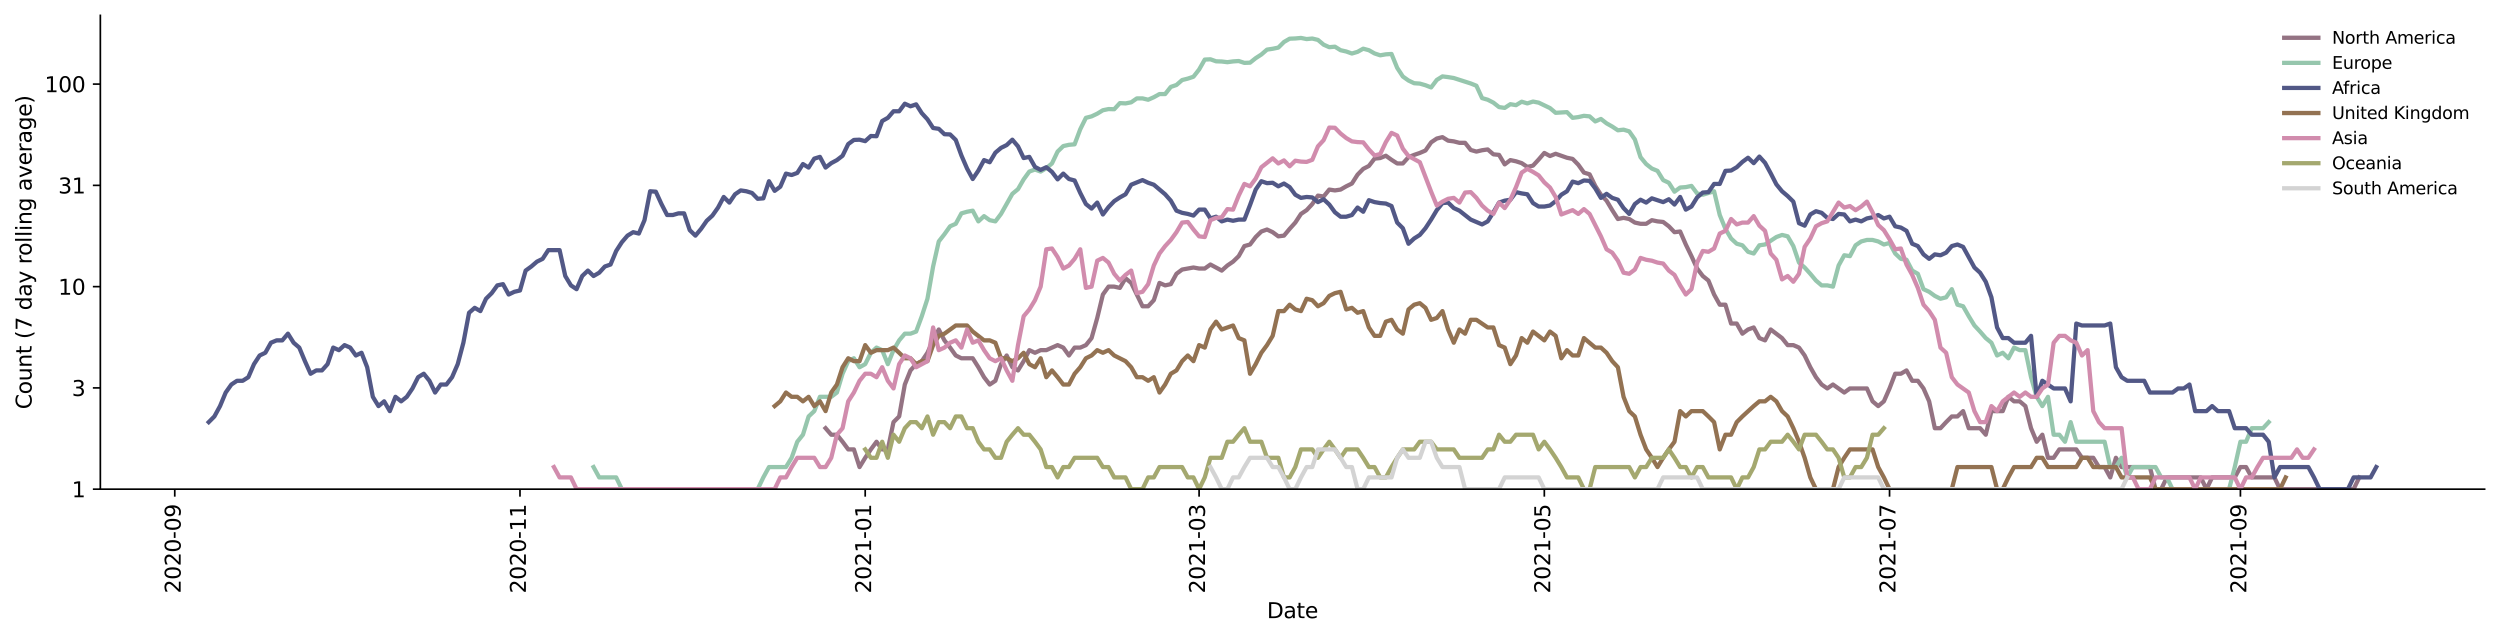 <?xml version="1.0" encoding="utf-8" standalone="no"?>
<!DOCTYPE svg PUBLIC "-//W3C//DTD SVG 1.1//EN"
  "http://www.w3.org/Graphics/SVG/1.1/DTD/svg11.dtd">
<svg height="298.621pt" version="1.1" viewBox="0 0 1170.166 298.621" width="1170.166pt" xmlns="http://www.w3.org/2000/svg" xmlns:xlink="http://www.w3.org/1999/xlink">
 <defs>
  <style type="text/css">*{stroke-linecap:butt;stroke-linejoin:round;}</style>
 </defs>
 <g id="figure_1">
  <g id="patch_1">
   <path d="M 0 298.621 
L 1170.166 298.621 
L 1170.166 0 
L 0 0 
z
" style="fill:#ffffff;"/>
  </g>
  <g id="axes_1">
   <g id="patch_2">
    <path d="M 46.966 228.96 
L 1162.966 228.96 
L 1162.966 7.2 
L 46.966 7.2 
z
" style="fill:#ffffff;"/>
   </g>
   <g id="matplotlib.axis_1">
    <g id="xtick_1">
     <g id="line2d_1">
      <defs>
       <path d="M 0 0 
L 0 3.5 
" id="m0c8670276a" style="stroke:#000000;stroke-width:0.8;"/>
      </defs>
      <g>
       <use style="stroke:#000000;stroke-width:0.8;" x="81.799" xlink:href="#m0c8670276a" y="228.96"/>
      </g>
     </g>
     <g id="text_1">
      <!-- 2020-09 -->
      <g transform="translate(84.559 277.743)rotate(-90)scale(0.1 -0.1)">
       <defs>
        <path d="M 1228 531 
L 3431 531 
L 3431 0 
L 469 0 
L 469 531 
Q 828 903 1448 1529 
Q 2069 2156 2228 2338 
Q 2531 2678 2651 2914 
Q 2772 3150 2772 3378 
Q 2772 3750 2511 3984 
Q 2250 4219 1831 4219 
Q 1534 4219 1204 4116 
Q 875 4013 500 3803 
L 500 4441 
Q 881 4594 1212 4672 
Q 1544 4750 1819 4750 
Q 2544 4750 2975 4387 
Q 3406 4025 3406 3419 
Q 3406 3131 3298 2873 
Q 3191 2616 2906 2266 
Q 2828 2175 2409 1742 
Q 1991 1309 1228 531 
z
" id="DejaVuSans-32" transform="scale(0.016)"/>
        <path d="M 2034 4250 
Q 1547 4250 1301 3770 
Q 1056 3291 1056 2328 
Q 1056 1369 1301 889 
Q 1547 409 2034 409 
Q 2525 409 2770 889 
Q 3016 1369 3016 2328 
Q 3016 3291 2770 3770 
Q 2525 4250 2034 4250 
z
M 2034 4750 
Q 2819 4750 3233 4129 
Q 3647 3509 3647 2328 
Q 3647 1150 3233 529 
Q 2819 -91 2034 -91 
Q 1250 -91 836 529 
Q 422 1150 422 2328 
Q 422 3509 836 4129 
Q 1250 4750 2034 4750 
z
" id="DejaVuSans-30" transform="scale(0.016)"/>
        <path d="M 313 2009 
L 1997 2009 
L 1997 1497 
L 313 1497 
L 313 2009 
z
" id="DejaVuSans-2d" transform="scale(0.016)"/>
        <path d="M 703 97 
L 703 672 
Q 941 559 1184 500 
Q 1428 441 1663 441 
Q 2288 441 2617 861 
Q 2947 1281 2994 2138 
Q 2813 1869 2534 1725 
Q 2256 1581 1919 1581 
Q 1219 1581 811 2004 
Q 403 2428 403 3163 
Q 403 3881 828 4315 
Q 1253 4750 1959 4750 
Q 2769 4750 3195 4129 
Q 3622 3509 3622 2328 
Q 3622 1225 3098 567 
Q 2575 -91 1691 -91 
Q 1453 -91 1209 -44 
Q 966 3 703 97 
z
M 1959 2075 
Q 2384 2075 2632 2365 
Q 2881 2656 2881 3163 
Q 2881 3666 2632 3958 
Q 2384 4250 1959 4250 
Q 1534 4250 1286 3958 
Q 1038 3666 1038 3163 
Q 1038 2656 1286 2365 
Q 1534 2075 1959 2075 
z
" id="DejaVuSans-39" transform="scale(0.016)"/>
       </defs>
       <use xlink:href="#DejaVuSans-32"/>
       <use x="63.623" xlink:href="#DejaVuSans-30"/>
       <use x="127.246" xlink:href="#DejaVuSans-32"/>
       <use x="190.869" xlink:href="#DejaVuSans-30"/>
       <use x="254.492" xlink:href="#DejaVuSans-2d"/>
       <use x="290.576" xlink:href="#DejaVuSans-30"/>
       <use x="354.199" xlink:href="#DejaVuSans-39"/>
      </g>
     </g>
    </g>
    <g id="xtick_2">
     <g id="line2d_2">
      <g>
       <use style="stroke:#000000;stroke-width:0.8;" x="243.385" xlink:href="#m0c8670276a" y="228.96"/>
      </g>
     </g>
     <g id="text_2">
      <!-- 2020-11 -->
      <g transform="translate(246.144 277.743)rotate(-90)scale(0.1 -0.1)">
       <defs>
        <path d="M 794 531 
L 1825 531 
L 1825 4091 
L 703 3866 
L 703 4441 
L 1819 4666 
L 2450 4666 
L 2450 531 
L 3481 531 
L 3481 0 
L 794 0 
L 794 531 
z
" id="DejaVuSans-31" transform="scale(0.016)"/>
       </defs>
       <use xlink:href="#DejaVuSans-32"/>
       <use x="63.623" xlink:href="#DejaVuSans-30"/>
       <use x="127.246" xlink:href="#DejaVuSans-32"/>
       <use x="190.869" xlink:href="#DejaVuSans-30"/>
       <use x="254.492" xlink:href="#DejaVuSans-2d"/>
       <use x="290.576" xlink:href="#DejaVuSans-31"/>
       <use x="354.199" xlink:href="#DejaVuSans-31"/>
      </g>
     </g>
    </g>
    <g id="xtick_3">
     <g id="line2d_3">
      <g>
       <use style="stroke:#000000;stroke-width:0.8;" x="404.97" xlink:href="#m0c8670276a" y="228.96"/>
      </g>
     </g>
     <g id="text_3">
      <!-- 2021-01 -->
      <g transform="translate(407.73 277.743)rotate(-90)scale(0.1 -0.1)">
       <use xlink:href="#DejaVuSans-32"/>
       <use x="63.623" xlink:href="#DejaVuSans-30"/>
       <use x="127.246" xlink:href="#DejaVuSans-32"/>
       <use x="190.869" xlink:href="#DejaVuSans-31"/>
       <use x="254.492" xlink:href="#DejaVuSans-2d"/>
       <use x="290.576" xlink:href="#DejaVuSans-30"/>
       <use x="354.199" xlink:href="#DejaVuSans-31"/>
      </g>
     </g>
    </g>
    <g id="xtick_4">
     <g id="line2d_4">
      <g>
       <use style="stroke:#000000;stroke-width:0.8;" x="561.258" xlink:href="#m0c8670276a" y="228.96"/>
      </g>
     </g>
     <g id="text_4">
      <!-- 2021-03 -->
      <g transform="translate(564.017 277.743)rotate(-90)scale(0.1 -0.1)">
       <defs>
        <path d="M 2597 2516 
Q 3050 2419 3304 2112 
Q 3559 1806 3559 1356 
Q 3559 666 3084 287 
Q 2609 -91 1734 -91 
Q 1441 -91 1130 -33 
Q 819 25 488 141 
L 488 750 
Q 750 597 1062 519 
Q 1375 441 1716 441 
Q 2309 441 2620 675 
Q 2931 909 2931 1356 
Q 2931 1769 2642 2001 
Q 2353 2234 1838 2234 
L 1294 2234 
L 1294 2753 
L 1863 2753 
Q 2328 2753 2575 2939 
Q 2822 3125 2822 3475 
Q 2822 3834 2567 4026 
Q 2313 4219 1838 4219 
Q 1578 4219 1281 4162 
Q 984 4106 628 3988 
L 628 4550 
Q 988 4650 1302 4700 
Q 1616 4750 1894 4750 
Q 2613 4750 3031 4423 
Q 3450 4097 3450 3541 
Q 3450 3153 3228 2886 
Q 3006 2619 2597 2516 
z
" id="DejaVuSans-33" transform="scale(0.016)"/>
       </defs>
       <use xlink:href="#DejaVuSans-32"/>
       <use x="63.623" xlink:href="#DejaVuSans-30"/>
       <use x="127.246" xlink:href="#DejaVuSans-32"/>
       <use x="190.869" xlink:href="#DejaVuSans-31"/>
       <use x="254.492" xlink:href="#DejaVuSans-2d"/>
       <use x="290.576" xlink:href="#DejaVuSans-30"/>
       <use x="354.199" xlink:href="#DejaVuSans-33"/>
      </g>
     </g>
    </g>
    <g id="xtick_5">
     <g id="line2d_5">
      <g>
       <use style="stroke:#000000;stroke-width:0.8;" x="722.844" xlink:href="#m0c8670276a" y="228.96"/>
      </g>
     </g>
     <g id="text_5">
      <!-- 2021-05 -->
      <g transform="translate(725.603 277.743)rotate(-90)scale(0.1 -0.1)">
       <defs>
        <path d="M 691 4666 
L 3169 4666 
L 3169 4134 
L 1269 4134 
L 1269 2991 
Q 1406 3038 1543 3061 
Q 1681 3084 1819 3084 
Q 2600 3084 3056 2656 
Q 3513 2228 3513 1497 
Q 3513 744 3044 326 
Q 2575 -91 1722 -91 
Q 1428 -91 1123 -41 
Q 819 9 494 109 
L 494 744 
Q 775 591 1075 516 
Q 1375 441 1709 441 
Q 2250 441 2565 725 
Q 2881 1009 2881 1497 
Q 2881 1984 2565 2268 
Q 2250 2553 1709 2553 
Q 1456 2553 1204 2497 
Q 953 2441 691 2322 
L 691 4666 
z
" id="DejaVuSans-35" transform="scale(0.016)"/>
       </defs>
       <use xlink:href="#DejaVuSans-32"/>
       <use x="63.623" xlink:href="#DejaVuSans-30"/>
       <use x="127.246" xlink:href="#DejaVuSans-32"/>
       <use x="190.869" xlink:href="#DejaVuSans-31"/>
       <use x="254.492" xlink:href="#DejaVuSans-2d"/>
       <use x="290.576" xlink:href="#DejaVuSans-30"/>
       <use x="354.199" xlink:href="#DejaVuSans-35"/>
      </g>
     </g>
    </g>
    <g id="xtick_6">
     <g id="line2d_6">
      <g>
       <use style="stroke:#000000;stroke-width:0.8;" x="884.429" xlink:href="#m0c8670276a" y="228.96"/>
      </g>
     </g>
     <g id="text_6">
      <!-- 2021-07 -->
      <g transform="translate(887.189 277.743)rotate(-90)scale(0.1 -0.1)">
       <defs>
        <path d="M 525 4666 
L 3525 4666 
L 3525 4397 
L 1831 0 
L 1172 0 
L 2766 4134 
L 525 4134 
L 525 4666 
z
" id="DejaVuSans-37" transform="scale(0.016)"/>
       </defs>
       <use xlink:href="#DejaVuSans-32"/>
       <use x="63.623" xlink:href="#DejaVuSans-30"/>
       <use x="127.246" xlink:href="#DejaVuSans-32"/>
       <use x="190.869" xlink:href="#DejaVuSans-31"/>
       <use x="254.492" xlink:href="#DejaVuSans-2d"/>
       <use x="290.576" xlink:href="#DejaVuSans-30"/>
       <use x="354.199" xlink:href="#DejaVuSans-37"/>
      </g>
     </g>
    </g>
    <g id="xtick_7">
     <g id="line2d_7">
      <g>
       <use style="stroke:#000000;stroke-width:0.8;" x="1048.664" xlink:href="#m0c8670276a" y="228.96"/>
      </g>
     </g>
     <g id="text_7">
      <!-- 2021-09 -->
      <g transform="translate(1051.423 277.743)rotate(-90)scale(0.1 -0.1)">
       <use xlink:href="#DejaVuSans-32"/>
       <use x="63.623" xlink:href="#DejaVuSans-30"/>
       <use x="127.246" xlink:href="#DejaVuSans-32"/>
       <use x="190.869" xlink:href="#DejaVuSans-31"/>
       <use x="254.492" xlink:href="#DejaVuSans-2d"/>
       <use x="290.576" xlink:href="#DejaVuSans-30"/>
       <use x="354.199" xlink:href="#DejaVuSans-39"/>
      </g>
     </g>
    </g>
    <g id="text_8">
     <!-- Date -->
     <g transform="translate(593.015 289.341)scale(0.1 -0.1)">
      <defs>
       <path d="M 1259 4147 
L 1259 519 
L 2022 519 
Q 2988 519 3436 956 
Q 3884 1394 3884 2338 
Q 3884 3275 3436 3711 
Q 2988 4147 2022 4147 
L 1259 4147 
z
M 628 4666 
L 1925 4666 
Q 3281 4666 3915 4102 
Q 4550 3538 4550 2338 
Q 4550 1131 3912 565 
Q 3275 0 1925 0 
L 628 0 
L 628 4666 
z
" id="DejaVuSans-44" transform="scale(0.016)"/>
       <path d="M 2194 1759 
Q 1497 1759 1228 1600 
Q 959 1441 959 1056 
Q 959 750 1161 570 
Q 1363 391 1709 391 
Q 2188 391 2477 730 
Q 2766 1069 2766 1631 
L 2766 1759 
L 2194 1759 
z
M 3341 1997 
L 3341 0 
L 2766 0 
L 2766 531 
Q 2569 213 2275 61 
Q 1981 -91 1556 -91 
Q 1019 -91 701 211 
Q 384 513 384 1019 
Q 384 1609 779 1909 
Q 1175 2209 1959 2209 
L 2766 2209 
L 2766 2266 
Q 2766 2663 2505 2880 
Q 2244 3097 1772 3097 
Q 1472 3097 1187 3025 
Q 903 2953 641 2809 
L 641 3341 
Q 956 3463 1253 3523 
Q 1550 3584 1831 3584 
Q 2591 3584 2966 3190 
Q 3341 2797 3341 1997 
z
" id="DejaVuSans-61" transform="scale(0.016)"/>
       <path d="M 1172 4494 
L 1172 3500 
L 2356 3500 
L 2356 3053 
L 1172 3053 
L 1172 1153 
Q 1172 725 1289 603 
Q 1406 481 1766 481 
L 2356 481 
L 2356 0 
L 1766 0 
Q 1100 0 847 248 
Q 594 497 594 1153 
L 594 3053 
L 172 3053 
L 172 3500 
L 594 3500 
L 594 4494 
L 1172 4494 
z
" id="DejaVuSans-74" transform="scale(0.016)"/>
       <path d="M 3597 1894 
L 3597 1613 
L 953 1613 
Q 991 1019 1311 708 
Q 1631 397 2203 397 
Q 2534 397 2845 478 
Q 3156 559 3463 722 
L 3463 178 
Q 3153 47 2828 -22 
Q 2503 -91 2169 -91 
Q 1331 -91 842 396 
Q 353 884 353 1716 
Q 353 2575 817 3079 
Q 1281 3584 2069 3584 
Q 2775 3584 3186 3129 
Q 3597 2675 3597 1894 
z
M 3022 2063 
Q 3016 2534 2758 2815 
Q 2500 3097 2075 3097 
Q 1594 3097 1305 2825 
Q 1016 2553 972 2059 
L 3022 2063 
z
" id="DejaVuSans-65" transform="scale(0.016)"/>
      </defs>
      <use xlink:href="#DejaVuSans-44"/>
      <use x="77.002" xlink:href="#DejaVuSans-61"/>
      <use x="138.281" xlink:href="#DejaVuSans-74"/>
      <use x="177.49" xlink:href="#DejaVuSans-65"/>
     </g>
    </g>
   </g>
   <g id="matplotlib.axis_2">
    <g id="ytick_1">
     <g id="line2d_8">
      <defs>
       <path d="M 0 0 
L -3.5 0 
" id="m0b0b373fe8" style="stroke:#000000;stroke-width:0.8;"/>
      </defs>
      <g>
       <use style="stroke:#000000;stroke-width:0.8;" x="46.966" xlink:href="#m0b0b373fe8" y="228.96"/>
      </g>
     </g>
     <g id="text_9">
      <!-- 1 -->
      <g transform="translate(33.603 232.759)scale(0.1 -0.1)">
       <use xlink:href="#DejaVuSans-31"/>
      </g>
     </g>
    </g>
    <g id="ytick_2">
     <g id="line2d_9">
      <g>
       <use style="stroke:#000000;stroke-width:0.8;" x="46.966" xlink:href="#m0b0b373fe8" y="181.561"/>
      </g>
     </g>
     <g id="text_10">
      <!-- 3 -->
      <g transform="translate(33.603 185.36)scale(0.1 -0.1)">
       <use xlink:href="#DejaVuSans-33"/>
      </g>
     </g>
    </g>
    <g id="ytick_3">
     <g id="line2d_10">
      <g>
       <use style="stroke:#000000;stroke-width:0.8;" x="46.966" xlink:href="#m0b0b373fe8" y="134.162"/>
      </g>
     </g>
     <g id="text_11">
      <!-- 10 -->
      <g transform="translate(27.241 137.961)scale(0.1 -0.1)">
       <use xlink:href="#DejaVuSans-31"/>
       <use x="63.623" xlink:href="#DejaVuSans-30"/>
      </g>
     </g>
    </g>
    <g id="ytick_4">
     <g id="line2d_11">
      <g>
       <use style="stroke:#000000;stroke-width:0.8;" x="46.966" xlink:href="#m0b0b373fe8" y="86.762"/>
      </g>
     </g>
     <g id="text_12">
      <!-- 31 -->
      <g transform="translate(27.241 90.562)scale(0.1 -0.1)">
       <use xlink:href="#DejaVuSans-33"/>
       <use x="63.623" xlink:href="#DejaVuSans-31"/>
      </g>
     </g>
    </g>
    <g id="ytick_5">
     <g id="line2d_12">
      <g>
       <use style="stroke:#000000;stroke-width:0.8;" x="46.966" xlink:href="#m0b0b373fe8" y="39.363"/>
      </g>
     </g>
     <g id="text_13">
      <!-- 100 -->
      <g transform="translate(20.878 43.163)scale(0.1 -0.1)">
       <use xlink:href="#DejaVuSans-31"/>
       <use x="63.623" xlink:href="#DejaVuSans-30"/>
       <use x="127.246" xlink:href="#DejaVuSans-30"/>
      </g>
     </g>
    </g>
    <g id="text_14">
     <!-- Count (7 day rolling average) -->
     <g transform="translate(14.798 191.548)rotate(-90)scale(0.1 -0.1)">
      <defs>
       <path d="M 4122 4306 
L 4122 3641 
Q 3803 3938 3442 4084 
Q 3081 4231 2675 4231 
Q 1875 4231 1450 3742 
Q 1025 3253 1025 2328 
Q 1025 1406 1450 917 
Q 1875 428 2675 428 
Q 3081 428 3442 575 
Q 3803 722 4122 1019 
L 4122 359 
Q 3791 134 3420 21 
Q 3050 -91 2638 -91 
Q 1578 -91 968 557 
Q 359 1206 359 2328 
Q 359 3453 968 4101 
Q 1578 4750 2638 4750 
Q 3056 4750 3426 4639 
Q 3797 4528 4122 4306 
z
" id="DejaVuSans-43" transform="scale(0.016)"/>
       <path d="M 1959 3097 
Q 1497 3097 1228 2736 
Q 959 2375 959 1747 
Q 959 1119 1226 758 
Q 1494 397 1959 397 
Q 2419 397 2687 759 
Q 2956 1122 2956 1747 
Q 2956 2369 2687 2733 
Q 2419 3097 1959 3097 
z
M 1959 3584 
Q 2709 3584 3137 3096 
Q 3566 2609 3566 1747 
Q 3566 888 3137 398 
Q 2709 -91 1959 -91 
Q 1206 -91 779 398 
Q 353 888 353 1747 
Q 353 2609 779 3096 
Q 1206 3584 1959 3584 
z
" id="DejaVuSans-6f" transform="scale(0.016)"/>
       <path d="M 544 1381 
L 544 3500 
L 1119 3500 
L 1119 1403 
Q 1119 906 1312 657 
Q 1506 409 1894 409 
Q 2359 409 2629 706 
Q 2900 1003 2900 1516 
L 2900 3500 
L 3475 3500 
L 3475 0 
L 2900 0 
L 2900 538 
Q 2691 219 2414 64 
Q 2138 -91 1772 -91 
Q 1169 -91 856 284 
Q 544 659 544 1381 
z
M 1991 3584 
L 1991 3584 
z
" id="DejaVuSans-75" transform="scale(0.016)"/>
       <path d="M 3513 2113 
L 3513 0 
L 2938 0 
L 2938 2094 
Q 2938 2591 2744 2837 
Q 2550 3084 2163 3084 
Q 1697 3084 1428 2787 
Q 1159 2491 1159 1978 
L 1159 0 
L 581 0 
L 581 3500 
L 1159 3500 
L 1159 2956 
Q 1366 3272 1645 3428 
Q 1925 3584 2291 3584 
Q 2894 3584 3203 3211 
Q 3513 2838 3513 2113 
z
" id="DejaVuSans-6e" transform="scale(0.016)"/>
       <path id="DejaVuSans-20" transform="scale(0.016)"/>
       <path d="M 1984 4856 
Q 1566 4138 1362 3434 
Q 1159 2731 1159 2009 
Q 1159 1288 1364 580 
Q 1569 -128 1984 -844 
L 1484 -844 
Q 1016 -109 783 600 
Q 550 1309 550 2009 
Q 550 2706 781 3412 
Q 1013 4119 1484 4856 
L 1984 4856 
z
" id="DejaVuSans-28" transform="scale(0.016)"/>
       <path d="M 2906 2969 
L 2906 4863 
L 3481 4863 
L 3481 0 
L 2906 0 
L 2906 525 
Q 2725 213 2448 61 
Q 2172 -91 1784 -91 
Q 1150 -91 751 415 
Q 353 922 353 1747 
Q 353 2572 751 3078 
Q 1150 3584 1784 3584 
Q 2172 3584 2448 3432 
Q 2725 3281 2906 2969 
z
M 947 1747 
Q 947 1113 1208 752 
Q 1469 391 1925 391 
Q 2381 391 2643 752 
Q 2906 1113 2906 1747 
Q 2906 2381 2643 2742 
Q 2381 3103 1925 3103 
Q 1469 3103 1208 2742 
Q 947 2381 947 1747 
z
" id="DejaVuSans-64" transform="scale(0.016)"/>
       <path d="M 2059 -325 
Q 1816 -950 1584 -1140 
Q 1353 -1331 966 -1331 
L 506 -1331 
L 506 -850 
L 844 -850 
Q 1081 -850 1212 -737 
Q 1344 -625 1503 -206 
L 1606 56 
L 191 3500 
L 800 3500 
L 1894 763 
L 2988 3500 
L 3597 3500 
L 2059 -325 
z
" id="DejaVuSans-79" transform="scale(0.016)"/>
       <path d="M 2631 2963 
Q 2534 3019 2420 3045 
Q 2306 3072 2169 3072 
Q 1681 3072 1420 2755 
Q 1159 2438 1159 1844 
L 1159 0 
L 581 0 
L 581 3500 
L 1159 3500 
L 1159 2956 
Q 1341 3275 1631 3429 
Q 1922 3584 2338 3584 
Q 2397 3584 2469 3576 
Q 2541 3569 2628 3553 
L 2631 2963 
z
" id="DejaVuSans-72" transform="scale(0.016)"/>
       <path d="M 603 4863 
L 1178 4863 
L 1178 0 
L 603 0 
L 603 4863 
z
" id="DejaVuSans-6c" transform="scale(0.016)"/>
       <path d="M 603 3500 
L 1178 3500 
L 1178 0 
L 603 0 
L 603 3500 
z
M 603 4863 
L 1178 4863 
L 1178 4134 
L 603 4134 
L 603 4863 
z
" id="DejaVuSans-69" transform="scale(0.016)"/>
       <path d="M 2906 1791 
Q 2906 2416 2648 2759 
Q 2391 3103 1925 3103 
Q 1463 3103 1205 2759 
Q 947 2416 947 1791 
Q 947 1169 1205 825 
Q 1463 481 1925 481 
Q 2391 481 2648 825 
Q 2906 1169 2906 1791 
z
M 3481 434 
Q 3481 -459 3084 -895 
Q 2688 -1331 1869 -1331 
Q 1566 -1331 1297 -1286 
Q 1028 -1241 775 -1147 
L 775 -588 
Q 1028 -725 1275 -790 
Q 1522 -856 1778 -856 
Q 2344 -856 2625 -561 
Q 2906 -266 2906 331 
L 2906 616 
Q 2728 306 2450 153 
Q 2172 0 1784 0 
Q 1141 0 747 490 
Q 353 981 353 1791 
Q 353 2603 747 3093 
Q 1141 3584 1784 3584 
Q 2172 3584 2450 3431 
Q 2728 3278 2906 2969 
L 2906 3500 
L 3481 3500 
L 3481 434 
z
" id="DejaVuSans-67" transform="scale(0.016)"/>
       <path d="M 191 3500 
L 800 3500 
L 1894 563 
L 2988 3500 
L 3597 3500 
L 2284 0 
L 1503 0 
L 191 3500 
z
" id="DejaVuSans-76" transform="scale(0.016)"/>
       <path d="M 513 4856 
L 1013 4856 
Q 1481 4119 1714 3412 
Q 1947 2706 1947 2009 
Q 1947 1309 1714 600 
Q 1481 -109 1013 -844 
L 513 -844 
Q 928 -128 1133 580 
Q 1338 1288 1338 2009 
Q 1338 2731 1133 3434 
Q 928 4138 513 4856 
z
" id="DejaVuSans-29" transform="scale(0.016)"/>
      </defs>
      <use xlink:href="#DejaVuSans-43"/>
      <use x="69.824" xlink:href="#DejaVuSans-6f"/>
      <use x="131.006" xlink:href="#DejaVuSans-75"/>
      <use x="194.385" xlink:href="#DejaVuSans-6e"/>
      <use x="257.764" xlink:href="#DejaVuSans-74"/>
      <use x="296.973" xlink:href="#DejaVuSans-20"/>
      <use x="328.76" xlink:href="#DejaVuSans-28"/>
      <use x="367.773" xlink:href="#DejaVuSans-37"/>
      <use x="431.396" xlink:href="#DejaVuSans-20"/>
      <use x="463.184" xlink:href="#DejaVuSans-64"/>
      <use x="526.66" xlink:href="#DejaVuSans-61"/>
      <use x="587.939" xlink:href="#DejaVuSans-79"/>
      <use x="647.119" xlink:href="#DejaVuSans-20"/>
      <use x="678.906" xlink:href="#DejaVuSans-72"/>
      <use x="717.77" xlink:href="#DejaVuSans-6f"/>
      <use x="778.951" xlink:href="#DejaVuSans-6c"/>
      <use x="806.734" xlink:href="#DejaVuSans-6c"/>
      <use x="834.518" xlink:href="#DejaVuSans-69"/>
      <use x="862.301" xlink:href="#DejaVuSans-6e"/>
      <use x="925.68" xlink:href="#DejaVuSans-67"/>
      <use x="989.156" xlink:href="#DejaVuSans-20"/>
      <use x="1020.943" xlink:href="#DejaVuSans-61"/>
      <use x="1082.223" xlink:href="#DejaVuSans-76"/>
      <use x="1141.402" xlink:href="#DejaVuSans-65"/>
      <use x="1202.926" xlink:href="#DejaVuSans-72"/>
      <use x="1244.039" xlink:href="#DejaVuSans-61"/>
      <use x="1305.318" xlink:href="#DejaVuSans-67"/>
      <use x="1368.795" xlink:href="#DejaVuSans-65"/>
      <use x="1430.318" xlink:href="#DejaVuSans-29"/>
     </g>
    </g>
   </g>
   <g id="line2d_13">
    <path clip-path="url(#pd77ab4060b)" d="M 386.428 200.423 
L 389.077 203.474 
L 391.726 203.474 
L 394.375 206.769 
L 397.024 210.352 
L 399.672 210.352 
L 402.321 218.613 
L 404.97 214.276 
L 407.619 210.352 
L 410.268 206.769 
L 412.917 210.352 
L 415.566 210.352 
L 418.215 197.582 
L 420.864 194.925 
L 423.513 179.984 
L 426.162 173.383 
L 428.811 170.441 
L 431.46 169.045 
L 434.109 165.121 
L 436.758 159.313 
L 439.407 154.224 
L 442.056 159.313 
L 444.705 162.699 
L 447.353 166.388 
L 450.002 167.695 
L 455.3 167.695 
L 457.949 171.886 
L 460.598 176.551 
L 463.247 179.984 
L 465.896 178.232 
L 468.545 170.441 
L 471.194 166.388 
L 473.843 171.886 
L 476.492 173.383 
L 479.141 169.045 
L 481.79 163.892 
L 484.439 165.121 
L 487.088 163.892 
L 489.737 163.892 
L 495.034 161.539 
L 497.683 162.699 
L 500.332 166.388 
L 502.981 162.699 
L 505.63 162.699 
L 508.279 161.539 
L 510.928 158.244 
L 513.577 148.846 
L 516.226 137.851 
L 518.875 134.162 
L 521.524 134.162 
L 524.173 134.754 
L 526.822 130.238 
L 529.471 132.434 
L 534.769 143.349 
L 537.418 143.349 
L 540.067 140.508 
L 542.715 132.434 
L 545.364 133.578 
L 548.013 133.002 
L 550.662 128.153 
L 553.311 126.168 
L 558.609 125.211 
L 561.258 125.687 
L 563.907 125.687 
L 566.556 123.815 
L 571.854 126.655 
L 574.503 124.275 
L 577.152 122.465 
L 579.801 119.891 
L 582.45 115.181 
L 585.099 114.445 
L 587.747 110.954 
L 590.396 108.36 
L 593.045 107.428 
L 595.694 108.676 
L 598.343 110.621 
L 600.992 110.29 
L 603.641 107.122 
L 606.29 104.18 
L 608.939 100.127 
L 611.588 98.364 
L 614.237 95.507 
L 616.886 91.562 
L 619.535 91.982 
L 622.184 88.736 
L 624.833 89.128 
L 627.482 88.736 
L 630.131 87.204 
L 632.78 85.908 
L 635.428 81.753 
L 638.077 79.045 
L 640.726 77.68 
L 643.375 74.247 
L 646.024 73.973 
L 648.673 72.897 
L 651.322 74.8 
L 653.971 76.503 
L 656.62 76.503 
L 659.269 73.566 
L 661.918 72.5 
L 664.567 71.59 
L 667.216 70.448 
L 669.865 66.626 
L 672.514 64.841 
L 675.163 64.191 
L 677.812 65.836 
L 680.461 66.173 
L 683.109 66.855 
L 685.758 66.855 
L 688.407 70.198 
L 691.056 70.951 
L 693.705 70.323 
L 696.354 69.95 
L 699.003 72.238 
L 701.652 72.5 
L 704.301 76.941 
L 706.95 74.939 
L 709.599 75.501 
L 712.248 76.359 
L 714.897 78.13 
L 717.546 77.531 
L 720.195 74.661 
L 722.844 71.59 
L 725.493 73.03 
L 728.142 71.978 
L 733.439 73.837 
L 736.088 74.384 
L 738.737 77.087 
L 741.386 80.777 
L 744.035 81.589 
L 746.684 87.016 
L 749.333 91.146 
L 751.982 93.928 
L 754.631 98.364 
L 757.28 102.51 
L 759.929 101.969 
L 762.578 102.51 
L 765.227 104.18 
L 767.876 104.752 
L 770.525 104.752 
L 773.174 103.059 
L 775.822 103.616 
L 778.471 103.897 
L 781.12 105.92 
L 783.769 108.676 
L 786.418 108.36 
L 789.067 114.445 
L 791.716 119.891 
L 794.365 125.687 
L 797.014 129.182 
L 799.663 131.321 
L 802.312 137.851 
L 804.961 142.62 
L 807.61 142.62 
L 810.259 151.447 
L 812.908 151.447 
L 815.557 156.185 
L 818.206 154.224 
L 820.855 153.277 
L 823.503 158.244 
L 826.152 159.313 
L 828.801 154.224 
L 834.099 158.244 
L 836.748 161.539 
L 839.397 161.539 
L 842.046 162.699 
L 844.695 166.388 
L 847.344 171.886 
L 849.993 176.551 
L 852.642 179.984 
L 855.291 181.814 
L 857.94 179.984 
L 863.238 183.73 
L 865.887 181.814 
L 873.833 181.814 
L 876.482 187.85 
L 879.131 190.076 
L 881.78 187.85 
L 884.429 181.814 
L 887.078 174.937 
L 889.727 174.937 
L 892.376 173.383 
L 895.025 178.232 
L 897.674 178.232 
L 900.323 181.814 
L 902.972 187.85 
L 905.621 200.423 
L 908.27 200.423 
L 910.919 197.582 
L 913.568 194.925 
L 916.217 194.925 
L 918.865 192.429 
L 921.514 200.423 
L 926.812 200.423 
L 929.461 203.474 
L 932.11 192.429 
L 937.408 192.429 
L 940.057 185.738 
L 942.706 187.85 
L 945.355 187.85 
L 948.004 190.076 
L 950.653 200.423 
L 953.302 206.769 
L 955.951 203.474 
L 958.6 214.276 
L 961.249 214.276 
L 963.898 210.352 
L 971.844 210.352 
L 974.493 214.276 
L 979.791 214.276 
L 982.44 218.613 
L 985.089 218.613 
L 987.738 223.462 
L 990.387 214.276 
L 993.036 218.613 
L 1006.281 218.613 
L 1008.93 228.96 
L 1011.578 228.96 
L 1014.227 223.462 
L 1030.121 223.462 
L 1032.77 228.96 
L 1035.419 223.462 
L 1046.015 223.462 
L 1048.664 218.613 
L 1051.313 218.613 
L 1053.962 223.462 
L 1064.557 223.462 
L 1067.206 228.96 
L 1101.643 228.96 
L 1104.292 223.462 
L 1104.292 223.462 
" style="fill:none;stroke:#947383;stroke-linecap:square;stroke-width:2;"/>
   </g>
   <g id="line2d_14">
    <path clip-path="url(#pd77ab4060b)" d="M 277.821 218.613 
L 280.47 223.462 
L 288.417 223.462 
L 291.066 228.96 
L 354.64 228.96 
L 357.289 223.462 
L 359.938 218.613 
L 367.885 218.613 
L 370.534 214.276 
L 373.183 206.769 
L 375.832 203.474 
L 378.481 194.925 
L 381.13 192.429 
L 383.779 185.738 
L 389.077 185.738 
L 391.726 183.73 
L 394.375 174.937 
L 397.024 169.045 
L 399.672 167.695 
L 402.321 171.886 
L 404.97 170.441 
L 407.619 165.121 
L 410.268 162.699 
L 412.917 163.892 
L 415.566 170.441 
L 418.215 163.892 
L 420.864 159.313 
L 423.513 156.185 
L 426.162 156.185 
L 428.811 155.193 
L 431.46 148.014 
L 434.109 139.828 
L 436.758 124.74 
L 439.407 113.013 
L 442.056 109.637 
L 444.705 105.92 
L 447.353 104.752 
L 450.002 99.87 
L 452.651 99.11 
L 455.3 98.611 
L 457.949 103.616 
L 460.598 101.169 
L 463.247 103.059 
L 465.896 103.616 
L 468.545 100.127 
L 473.843 90.735 
L 476.492 88.541 
L 479.141 83.952 
L 481.79 80.297 
L 484.439 79.354 
L 487.088 80.297 
L 489.737 78.737 
L 492.386 76.503 
L 495.034 70.951 
L 497.683 68.374 
L 500.332 67.783 
L 502.981 67.549 
L 505.63 60.492 
L 508.279 55.155 
L 510.928 54.47 
L 513.577 53.216 
L 516.226 51.601 
L 518.875 51.051 
L 521.524 51.129 
L 524.173 48.257 
L 526.822 48.403 
L 529.471 47.894 
L 532.12 46.054 
L 534.769 46.054 
L 537.418 46.682 
L 540.067 45.504 
L 542.715 44.029 
L 545.364 44.029 
L 548.013 40.678 
L 550.662 39.777 
L 553.311 37.467 
L 555.96 36.798 
L 558.609 35.923 
L 561.258 32.549 
L 563.907 27.889 
L 566.556 27.755 
L 569.205 28.698 
L 571.854 28.788 
L 574.503 29.108 
L 577.152 28.743 
L 579.801 28.562 
L 582.45 29.43 
L 585.099 29.338 
L 587.747 27.226 
L 590.396 25.511 
L 593.045 23.223 
L 595.694 22.827 
L 598.343 22.28 
L 600.992 19.647 
L 603.641 18.109 
L 606.29 18.004 
L 608.939 17.76 
L 611.588 18.285 
L 614.237 18.039 
L 616.886 18.675 
L 619.535 20.905 
L 622.184 22.086 
L 624.833 21.855 
L 627.482 23.502 
L 630.131 24.106 
L 632.78 25.051 
L 635.428 24.269 
L 638.077 22.788 
L 640.726 23.502 
L 643.375 25.01 
L 646.024 25.89 
L 648.673 25.427 
L 651.322 25.259 
L 653.971 31.759 
L 656.62 35.815 
L 659.269 37.692 
L 661.918 38.954 
L 664.567 39.129 
L 667.216 39.896 
L 669.865 40.922 
L 672.514 37.411 
L 675.163 35.761 
L 677.812 36.086 
L 680.461 36.523 
L 688.407 39.07 
L 691.056 40.135 
L 693.705 45.916 
L 696.354 46.682 
L 699.003 48.039 
L 701.652 50.124 
L 704.301 50.507 
L 706.95 48.771 
L 709.599 49.217 
L 712.248 47.605 
L 714.897 48.403 
L 717.546 47.534 
L 720.195 48.039 
L 725.493 50.585 
L 728.142 52.806 
L 733.439 52.482 
L 736.088 55.155 
L 738.737 54.811 
L 741.386 54.216 
L 744.035 54.47 
L 746.684 56.828 
L 749.333 55.676 
L 751.982 57.737 
L 754.631 59.234 
L 757.28 60.987 
L 759.929 60.689 
L 762.578 61.487 
L 765.227 65.28 
L 767.876 73.566 
L 770.525 76.794 
L 773.174 78.891 
L 775.822 79.98 
L 778.471 84.301 
L 781.12 85.546 
L 783.769 89.723 
L 786.418 87.772 
L 789.067 87.581 
L 791.716 87.016 
L 794.365 90.53 
L 797.014 91.146 
L 802.312 89.524 
L 804.961 100.645 
L 807.61 107.122 
L 810.259 111.629 
L 812.908 114.083 
L 815.557 114.811 
L 818.206 117.862 
L 820.855 118.662 
L 823.503 114.811 
L 826.152 114.445 
L 831.45 110.954 
L 834.099 109.962 
L 836.748 110.621 
L 839.397 115.181 
L 842.046 122.91 
L 844.695 125.211 
L 847.344 128.153 
L 849.993 131.321 
L 852.642 133.578 
L 855.291 133.578 
L 857.94 134.162 
L 860.589 124.275 
L 863.238 119.477 
L 865.887 119.891 
L 868.536 114.811 
L 871.184 113.013 
L 873.833 112.315 
L 876.482 112.315 
L 879.131 113.013 
L 881.78 114.445 
L 884.429 113.723 
L 887.078 118.662 
L 889.727 121.158 
L 892.376 121.589 
L 895.025 126.655 
L 897.674 128.153 
L 900.323 135.355 
L 902.972 136.584 
L 905.621 138.499 
L 908.27 139.828 
L 910.919 139.158 
L 913.568 135.355 
L 916.217 142.62 
L 918.865 143.349 
L 921.514 148.014 
L 924.163 152.352 
L 926.812 155.193 
L 929.461 158.244 
L 932.11 160.411 
L 934.759 166.388 
L 937.408 165.121 
L 940.057 167.695 
L 942.706 162.699 
L 945.355 163.892 
L 948.004 163.892 
L 950.653 176.551 
L 953.302 185.738 
L 955.951 190.076 
L 958.6 185.738 
L 961.249 203.474 
L 963.898 203.474 
L 966.546 206.769 
L 969.195 197.582 
L 971.844 206.769 
L 985.089 206.769 
L 987.738 218.613 
L 990.387 218.613 
L 993.036 214.276 
L 995.685 223.462 
L 998.334 218.613 
L 1008.93 218.613 
L 1011.578 223.462 
L 1014.227 223.462 
L 1016.876 228.96 
L 1043.366 228.96 
L 1046.015 218.613 
L 1048.664 206.769 
L 1051.313 206.769 
L 1053.962 200.423 
L 1059.259 200.423 
L 1061.908 197.582 
L 1061.908 197.582 
" style="fill:none;stroke:#96c6ad;stroke-linecap:square;stroke-width:2;"/>
   </g>
   <g id="line2d_15">
    <path clip-path="url(#pd77ab4060b)" d="M 97.693 197.582 
L 100.342 194.925 
L 102.991 190.076 
L 105.64 183.73 
L 108.289 179.984 
L 110.938 178.232 
L 113.587 178.232 
L 116.236 176.551 
L 118.884 170.441 
L 121.533 166.388 
L 124.182 165.121 
L 126.831 160.411 
L 129.48 159.313 
L 132.129 159.313 
L 134.778 156.185 
L 137.427 160.411 
L 140.076 162.699 
L 142.725 169.045 
L 145.374 174.937 
L 148.023 173.383 
L 150.672 173.383 
L 153.321 170.441 
L 155.97 162.699 
L 158.619 163.892 
L 161.268 161.539 
L 163.916 162.699 
L 166.565 166.388 
L 169.214 165.121 
L 171.863 171.886 
L 174.512 185.738 
L 177.161 190.076 
L 179.81 187.85 
L 182.459 192.429 
L 185.108 185.738 
L 187.757 187.85 
L 190.406 185.738 
L 193.055 181.814 
L 195.704 176.551 
L 198.353 174.937 
L 201.002 178.232 
L 203.651 183.73 
L 206.3 179.984 
L 208.949 179.984 
L 211.597 176.551 
L 214.246 170.441 
L 216.895 160.411 
L 219.544 146.4 
L 222.193 144.09 
L 224.842 145.615 
L 227.491 139.828 
L 230.14 137.213 
L 232.789 133.578 
L 235.438 133.002 
L 238.087 137.851 
L 240.736 136.584 
L 243.385 135.965 
L 246.034 126.655 
L 248.683 124.74 
L 251.332 122.465 
L 253.981 121.158 
L 256.63 117.078 
L 261.927 117.078 
L 264.576 129.182 
L 267.225 133.578 
L 269.874 135.355 
L 272.523 129.182 
L 275.172 126.655 
L 277.821 129.182 
L 280.47 127.647 
L 283.119 124.74 
L 285.768 123.815 
L 288.417 117.468 
L 291.066 113.367 
L 293.715 110.29 
L 296.364 108.676 
L 299.013 109.314 
L 301.662 103.059 
L 304.311 89.524 
L 306.959 89.723 
L 309.608 95.507 
L 312.257 100.645 
L 314.906 100.645 
L 317.555 99.87 
L 320.204 99.87 
L 322.853 107.736 
L 325.502 110.29 
L 328.151 107.122 
L 330.8 103.337 
L 333.449 100.906 
L 336.098 97.149 
L 338.747 92.194 
L 341.396 94.823 
L 344.045 90.94 
L 346.694 89.128 
L 349.343 89.524 
L 351.991 90.327 
L 354.64 93.052 
L 357.289 92.836 
L 359.938 84.83 
L 362.587 89.325 
L 365.236 87.392 
L 367.885 81.262 
L 370.534 81.918 
L 373.183 80.938 
L 375.832 76.794 
L 378.481 78.432 
L 381.13 74.247 
L 383.779 73.432 
L 386.428 78.432 
L 389.077 76.359 
L 391.726 74.939 
L 394.375 72.897 
L 397.024 67.433 
L 399.672 65.501 
L 402.321 65.391 
L 404.97 66.06 
L 407.619 63.657 
L 410.268 63.763 
L 412.917 56.649 
L 415.566 55.155 
L 418.215 52.079 
L 420.864 52.079 
L 423.513 48.55 
L 426.162 49.744 
L 428.811 48.845 
L 431.46 52.97 
L 434.109 55.851 
L 436.758 59.907 
L 439.407 60.296 
L 442.056 62.817 
L 444.705 62.921 
L 447.353 65.501 
L 450.002 72.764 
L 452.651 78.891 
L 455.3 83.778 
L 457.949 79.823 
L 460.598 74.939 
L 463.247 75.928 
L 465.896 71.461 
L 468.545 69.215 
L 471.194 67.9 
L 473.843 65.391 
L 476.492 68.493 
L 479.141 73.973 
L 481.79 73.432 
L 484.439 78.13 
L 487.088 79.51 
L 489.737 78.281 
L 492.386 80.456 
L 495.034 83.952 
L 497.683 81.262 
L 500.332 83.778 
L 502.981 84.476 
L 505.63 90.327 
L 508.279 95.507 
L 510.928 97.631 
L 513.577 94.823 
L 516.226 100.385 
L 518.875 96.911 
L 521.524 94.15 
L 524.173 92.407 
L 526.822 90.94 
L 529.471 86.458 
L 534.769 84.301 
L 537.418 85.546 
L 540.067 86.458 
L 545.364 90.94 
L 548.013 93.928 
L 550.662 98.611 
L 553.311 99.616 
L 555.96 100.127 
L 558.609 100.906 
L 561.258 98.118 
L 563.907 98.118 
L 566.556 102.239 
L 569.205 101.434 
L 571.854 103.616 
L 574.503 102.784 
L 577.152 103.337 
L 579.801 102.784 
L 582.45 102.784 
L 585.099 95.97 
L 587.747 88.736 
L 590.396 84.83 
L 593.045 85.727 
L 595.694 85.546 
L 598.343 87.204 
L 600.992 85.908 
L 603.641 87.581 
L 606.29 91.146 
L 608.939 92.621 
L 611.588 92.194 
L 614.237 92.407 
L 616.886 94.597 
L 619.535 93.269 
L 622.184 95.738 
L 624.833 99.362 
L 627.482 101.434 
L 630.131 101.434 
L 632.78 100.645 
L 635.428 97.149 
L 638.077 99.11 
L 640.726 93.707 
L 643.375 94.597 
L 646.024 95.05 
L 648.673 95.278 
L 651.322 96.438 
L 653.971 104.18 
L 656.62 106.818 
L 659.269 114.083 
L 661.918 111.629 
L 664.567 109.962 
L 667.216 106.818 
L 669.865 102.784 
L 672.514 98.364 
L 675.163 95.05 
L 677.812 94.823 
L 680.461 97.39 
L 683.109 98.611 
L 688.407 102.784 
L 693.705 105.041 
L 696.354 103.616 
L 699.003 99.362 
L 701.652 94.823 
L 704.301 93.928 
L 706.95 93.487 
L 709.599 89.923 
L 712.248 90.53 
L 714.897 90.94 
L 717.546 95.05 
L 720.195 96.674 
L 722.844 96.674 
L 725.493 96.203 
L 728.142 94.15 
L 730.79 91.146 
L 733.439 89.524 
L 736.088 85.007 
L 738.737 85.727 
L 741.386 84.476 
L 744.035 84.652 
L 746.684 88.155 
L 749.333 92.621 
L 751.982 90.735 
L 754.631 92.621 
L 757.28 93.487 
L 759.929 97.39 
L 762.578 100.127 
L 765.227 95.507 
L 767.876 93.487 
L 770.525 94.823 
L 773.174 92.836 
L 778.471 94.597 
L 781.12 93.269 
L 783.769 95.738 
L 786.418 92.194 
L 789.067 98.118 
L 791.716 96.674 
L 794.365 92.407 
L 797.014 90.125 
L 799.663 89.923 
L 802.312 86.091 
L 804.961 86.091 
L 807.61 79.98 
L 810.259 79.823 
L 812.908 78.281 
L 815.557 75.785 
L 818.206 73.837 
L 820.855 76.359 
L 823.503 73.297 
L 826.152 76.214 
L 828.801 81.1 
L 831.45 86.274 
L 834.099 89.524 
L 836.748 91.772 
L 839.397 94.373 
L 842.046 104.465 
L 844.695 105.624 
L 847.344 100.385 
L 849.993 98.86 
L 852.642 99.616 
L 855.291 101.969 
L 857.94 102.51 
L 860.589 100.127 
L 863.238 100.385 
L 865.887 103.616 
L 868.536 102.784 
L 871.184 103.616 
L 873.833 102.239 
L 876.482 101.701 
L 879.131 100.645 
L 881.78 102.239 
L 884.429 101.434 
L 887.078 105.92 
L 889.727 106.516 
L 892.376 108.047 
L 895.025 114.083 
L 897.674 115.181 
L 900.323 119.068 
L 902.972 121.158 
L 905.621 119.068 
L 908.27 119.477 
L 910.919 118.26 
L 913.568 115.181 
L 916.217 114.445 
L 918.865 115.553 
L 924.163 125.211 
L 926.812 127.647 
L 929.461 131.874 
L 932.11 139.158 
L 934.759 153.277 
L 937.408 158.244 
L 940.057 158.244 
L 942.706 160.411 
L 948.004 160.411 
L 950.653 157.201 
L 953.302 185.738 
L 955.951 178.232 
L 961.249 181.814 
L 966.546 181.814 
L 969.195 187.85 
L 971.844 151.447 
L 974.493 152.352 
L 985.089 152.352 
L 987.738 151.447 
L 990.387 171.886 
L 993.036 176.551 
L 995.685 178.232 
L 1003.632 178.232 
L 1006.281 183.73 
L 1016.876 183.73 
L 1019.525 181.814 
L 1022.174 181.814 
L 1024.823 179.984 
L 1027.472 192.429 
L 1032.77 192.429 
L 1035.419 190.076 
L 1038.068 192.429 
L 1043.366 192.429 
L 1046.015 200.423 
L 1051.313 200.423 
L 1053.962 203.474 
L 1059.259 203.474 
L 1061.908 206.769 
L 1064.557 223.462 
L 1067.206 218.613 
L 1080.451 218.613 
L 1083.1 223.462 
L 1085.749 228.96 
L 1098.994 228.96 
L 1101.643 223.462 
L 1109.589 223.462 
L 1112.238 218.613 
L 1112.238 218.613 
" style="fill:none;stroke:#525886;stroke-linecap:square;stroke-width:2;"/>
   </g>
   <g id="line2d_16">
    <path clip-path="url(#pd77ab4060b)" d="M 362.587 190.076 
L 365.236 187.85 
L 367.885 183.73 
L 370.534 185.738 
L 373.183 185.738 
L 375.832 187.85 
L 378.481 185.738 
L 381.13 190.076 
L 383.779 187.85 
L 386.428 192.429 
L 389.077 183.73 
L 391.726 179.984 
L 394.375 171.886 
L 397.024 167.695 
L 399.672 169.045 
L 402.321 169.045 
L 404.97 161.539 
L 407.619 165.121 
L 410.268 163.892 
L 415.566 163.892 
L 418.215 162.699 
L 420.864 165.121 
L 423.513 167.695 
L 426.162 167.695 
L 428.811 170.441 
L 431.46 169.045 
L 434.109 169.045 
L 436.758 161.539 
L 439.407 157.201 
L 442.056 156.185 
L 447.353 152.352 
L 452.651 152.352 
L 455.3 155.193 
L 460.598 159.313 
L 463.247 159.313 
L 465.896 160.411 
L 468.545 167.695 
L 471.194 167.695 
L 473.843 169.045 
L 476.492 167.695 
L 479.141 165.121 
L 481.79 170.441 
L 484.439 171.886 
L 487.088 167.695 
L 489.737 176.551 
L 492.386 173.383 
L 495.034 176.551 
L 497.683 179.984 
L 500.332 179.984 
L 502.981 174.937 
L 505.63 171.886 
L 508.279 167.695 
L 510.928 166.388 
L 513.577 163.892 
L 516.226 165.121 
L 518.875 163.892 
L 521.524 166.388 
L 526.822 169.045 
L 529.471 171.886 
L 532.12 176.551 
L 534.769 176.551 
L 537.418 178.232 
L 540.067 176.551 
L 542.715 183.73 
L 545.364 179.984 
L 548.013 174.937 
L 550.662 173.383 
L 553.311 169.045 
L 555.96 166.388 
L 558.609 169.045 
L 561.258 161.539 
L 563.907 162.699 
L 566.556 154.224 
L 569.205 150.562 
L 571.854 154.224 
L 577.152 152.352 
L 579.801 158.244 
L 582.45 159.313 
L 585.099 174.937 
L 587.747 170.441 
L 590.396 165.121 
L 593.045 161.539 
L 595.694 157.201 
L 598.343 145.615 
L 600.992 145.615 
L 603.641 142.62 
L 606.29 144.846 
L 608.939 145.615 
L 611.588 139.828 
L 614.237 140.508 
L 616.886 143.349 
L 619.535 141.904 
L 622.184 138.499 
L 624.833 137.213 
L 627.482 136.584 
L 630.131 144.846 
L 632.78 144.09 
L 635.428 146.4 
L 638.077 145.615 
L 640.726 153.277 
L 643.375 157.201 
L 646.024 157.201 
L 648.673 150.562 
L 651.322 149.695 
L 653.971 154.224 
L 656.62 156.185 
L 659.269 144.846 
L 661.918 142.62 
L 664.567 141.904 
L 667.216 144.09 
L 669.865 149.695 
L 672.514 148.846 
L 675.163 145.615 
L 677.812 154.224 
L 680.461 160.411 
L 683.109 154.224 
L 685.758 156.185 
L 688.407 149.695 
L 691.056 149.695 
L 696.354 153.277 
L 699.003 153.277 
L 701.652 161.539 
L 704.301 162.699 
L 706.95 170.441 
L 709.599 166.388 
L 712.248 158.244 
L 714.897 160.411 
L 717.546 155.193 
L 722.844 159.313 
L 725.493 155.193 
L 728.142 157.201 
L 730.79 167.695 
L 733.439 163.892 
L 736.088 166.388 
L 738.737 166.388 
L 741.386 158.244 
L 746.684 162.699 
L 749.333 162.699 
L 751.982 165.121 
L 754.631 169.045 
L 757.28 171.886 
L 759.929 185.738 
L 762.578 192.429 
L 765.227 194.925 
L 767.876 203.474 
L 770.525 210.352 
L 773.174 214.276 
L 775.822 218.613 
L 778.471 214.276 
L 781.12 210.352 
L 783.769 206.769 
L 786.418 192.429 
L 789.067 194.925 
L 791.716 192.429 
L 797.014 192.429 
L 799.663 194.925 
L 802.312 197.582 
L 804.961 210.352 
L 807.61 203.474 
L 810.259 203.474 
L 812.908 197.582 
L 815.557 194.925 
L 820.855 190.076 
L 823.503 187.85 
L 826.152 187.85 
L 828.801 185.738 
L 831.45 187.85 
L 834.099 192.429 
L 836.748 194.925 
L 839.397 200.423 
L 842.046 206.769 
L 844.695 214.276 
L 847.344 223.462 
L 849.993 228.96 
L 857.94 228.96 
L 860.589 218.613 
L 863.238 214.276 
L 865.887 210.352 
L 876.482 210.352 
L 879.131 218.613 
L 881.78 223.462 
L 884.429 228.96 
L 913.568 228.96 
L 916.217 218.613 
L 932.11 218.613 
L 934.759 228.96 
L 937.408 228.96 
L 940.057 223.462 
L 942.706 218.613 
L 950.653 218.613 
L 953.302 214.276 
L 955.951 214.276 
L 958.6 218.613 
L 971.844 218.613 
L 974.493 214.276 
L 977.142 214.276 
L 979.791 218.613 
L 990.387 218.613 
L 993.036 223.462 
L 1006.281 223.462 
L 1008.93 228.96 
L 1067.206 228.96 
L 1069.855 223.462 
L 1069.855 223.462 
" style="fill:none;stroke:#937252;stroke-linecap:square;stroke-width:2;"/>
   </g>
   <g id="line2d_17">
    <path clip-path="url(#pd77ab4060b)" d="M 259.278 218.613 
L 261.927 223.462 
L 267.225 223.462 
L 269.874 228.96 
L 362.587 228.96 
L 365.236 223.462 
L 367.885 223.462 
L 370.534 218.613 
L 373.183 214.276 
L 381.13 214.276 
L 383.779 218.613 
L 386.428 218.613 
L 389.077 214.276 
L 391.726 203.474 
L 394.375 200.423 
L 397.024 187.85 
L 399.672 183.73 
L 402.321 178.232 
L 404.97 174.937 
L 407.619 174.937 
L 410.268 176.551 
L 412.917 171.886 
L 415.566 178.232 
L 418.215 181.814 
L 420.864 170.441 
L 423.513 166.388 
L 426.162 167.695 
L 428.811 171.886 
L 434.109 169.045 
L 436.758 153.277 
L 439.407 163.892 
L 442.056 162.699 
L 444.705 160.411 
L 447.353 159.313 
L 450.002 162.699 
L 452.651 154.224 
L 455.3 160.411 
L 457.949 159.313 
L 460.598 163.892 
L 463.247 167.695 
L 465.896 169.045 
L 468.545 167.695 
L 471.194 173.383 
L 473.843 178.232 
L 476.492 161.539 
L 479.141 148.014 
L 481.79 144.846 
L 484.439 140.508 
L 487.088 134.162 
L 489.737 116.692 
L 492.386 116.309 
L 495.034 120.309 
L 497.683 125.687 
L 500.332 124.275 
L 502.981 121.158 
L 505.63 116.692 
L 508.279 134.754 
L 510.928 134.162 
L 513.577 122.025 
L 516.226 120.731 
L 518.875 122.91 
L 521.524 128.153 
L 524.173 131.321 
L 526.822 128.664 
L 529.471 126.655 
L 532.12 137.213 
L 534.769 136.584 
L 537.418 133.002 
L 540.067 124.275 
L 542.715 118.662 
L 545.364 115.181 
L 548.013 112.315 
L 550.662 108.676 
L 553.311 104.18 
L 555.96 103.897 
L 558.609 107.428 
L 561.258 110.621 
L 563.907 110.954 
L 566.556 103.059 
L 569.205 101.969 
L 571.854 101.701 
L 574.503 97.874 
L 577.152 98.118 
L 579.801 91.562 
L 582.45 86.091 
L 585.099 87.204 
L 587.747 83.606 
L 590.396 78.281 
L 595.694 74.11 
L 598.343 76.503 
L 600.992 75.079 
L 603.641 77.829 
L 606.29 75.219 
L 608.939 75.643 
L 611.588 75.785 
L 614.237 74.8 
L 616.886 68.493 
L 619.535 65.613 
L 622.184 59.714 
L 624.833 59.81 
L 627.482 62.506 
L 630.131 64.623 
L 632.78 66.173 
L 635.428 66.513 
L 638.077 66.626 
L 640.726 69.95 
L 643.375 72.764 
L 646.024 72.108 
L 648.673 66.513 
L 651.322 62.198 
L 653.971 63.445 
L 656.62 69.581 
L 659.269 73.03 
L 664.567 75.928 
L 669.865 89.723 
L 672.514 96.203 
L 675.163 94.373 
L 677.812 93.052 
L 680.461 92.621 
L 683.109 94.823 
L 685.758 90.125 
L 688.407 89.923 
L 691.056 92.621 
L 693.705 96.203 
L 696.354 98.611 
L 699.003 100.127 
L 701.652 94.823 
L 704.301 97.39 
L 706.95 93.487 
L 709.599 87.581 
L 712.248 80.777 
L 714.897 79.045 
L 717.546 80.456 
L 720.195 82.084 
L 722.844 85.365 
L 725.493 87.772 
L 728.142 92.194 
L 730.79 100.385 
L 736.088 98.364 
L 738.737 100.127 
L 741.386 97.874 
L 744.035 100.127 
L 749.333 110.621 
L 751.982 116.692 
L 754.631 118.26 
L 757.28 122.025 
L 759.929 127.647 
L 762.578 128.153 
L 765.227 126.168 
L 767.876 120.731 
L 770.525 121.589 
L 773.174 122.025 
L 775.822 122.91 
L 778.471 123.36 
L 781.12 126.655 
L 783.769 128.664 
L 786.418 133.578 
L 789.067 137.851 
L 791.716 135.355 
L 794.365 122.91 
L 797.014 117.468 
L 799.663 117.862 
L 802.312 116.309 
L 804.961 109.314 
L 807.61 108.047 
L 810.259 102.51 
L 812.908 105.041 
L 815.557 104.18 
L 818.206 104.18 
L 820.855 101.169 
L 823.503 105.624 
L 826.152 108.047 
L 828.801 118.662 
L 831.45 121.589 
L 834.099 130.776 
L 836.748 129.182 
L 839.397 131.874 
L 842.046 128.153 
L 844.695 115.553 
L 847.344 111.629 
L 849.993 105.92 
L 852.642 104.465 
L 855.291 103.616 
L 860.589 94.823 
L 863.238 97.149 
L 865.887 96.438 
L 868.536 98.364 
L 871.184 96.674 
L 873.833 94.373 
L 876.482 99.362 
L 879.131 105.331 
L 881.78 107.736 
L 884.429 111.971 
L 887.078 116.692 
L 889.727 116.309 
L 892.376 123.815 
L 895.025 128.664 
L 897.674 134.754 
L 900.323 142.62 
L 902.972 145.615 
L 905.621 149.695 
L 908.27 162.699 
L 910.919 165.121 
L 913.568 176.551 
L 916.217 179.984 
L 921.514 183.73 
L 924.163 192.429 
L 926.812 197.582 
L 929.461 197.582 
L 932.11 190.076 
L 934.759 192.429 
L 937.408 187.85 
L 942.706 183.73 
L 945.355 185.738 
L 948.004 183.73 
L 950.653 185.738 
L 953.302 185.738 
L 955.951 181.814 
L 958.6 179.984 
L 961.249 160.411 
L 963.898 157.201 
L 966.546 157.201 
L 969.195 159.313 
L 971.844 160.411 
L 974.493 166.388 
L 977.142 163.892 
L 979.791 192.429 
L 982.44 197.582 
L 985.089 200.423 
L 993.036 200.423 
L 995.685 223.462 
L 998.334 223.462 
L 1000.983 228.96 
L 1006.281 228.96 
L 1008.93 223.462 
L 1024.823 223.462 
L 1027.472 228.96 
L 1030.121 223.462 
L 1046.015 223.462 
L 1048.664 228.96 
L 1051.313 223.462 
L 1053.962 223.462 
L 1056.611 218.613 
L 1059.259 214.276 
L 1072.504 214.276 
L 1075.153 210.352 
L 1077.802 214.276 
L 1080.451 214.276 
L 1083.1 210.352 
L 1083.1 210.352 
" style="fill:none;stroke:#d18cad;stroke-linecap:square;stroke-width:2;"/>
   </g>
   <g id="line2d_18">
    <path clip-path="url(#pd77ab4060b)" d="M 404.97 210.352 
L 407.619 214.276 
L 410.268 214.276 
L 412.917 206.769 
L 415.566 214.276 
L 418.215 203.474 
L 420.864 206.769 
L 423.513 200.423 
L 426.162 197.582 
L 428.811 197.582 
L 431.46 200.423 
L 434.109 194.925 
L 436.758 203.474 
L 439.407 197.582 
L 442.056 197.582 
L 444.705 200.423 
L 447.353 194.925 
L 450.002 194.925 
L 452.651 200.423 
L 455.3 200.423 
L 457.949 206.769 
L 460.598 210.352 
L 463.247 210.352 
L 465.896 214.276 
L 468.545 214.276 
L 471.194 206.769 
L 473.843 203.474 
L 476.492 200.423 
L 479.141 203.474 
L 481.79 203.474 
L 484.439 206.769 
L 487.088 210.352 
L 489.737 218.613 
L 492.386 218.613 
L 495.034 223.462 
L 497.683 218.613 
L 500.332 218.613 
L 502.981 214.276 
L 513.577 214.276 
L 516.226 218.613 
L 518.875 218.613 
L 521.524 223.462 
L 526.822 223.462 
L 529.471 228.96 
L 534.769 228.96 
L 537.418 223.462 
L 540.067 223.462 
L 542.715 218.613 
L 553.311 218.613 
L 555.96 223.462 
L 558.609 223.462 
L 561.258 228.96 
L 563.907 223.462 
L 566.556 214.276 
L 571.854 214.276 
L 574.503 206.769 
L 577.152 206.769 
L 579.801 203.474 
L 582.45 200.423 
L 585.099 206.769 
L 590.396 206.769 
L 593.045 214.276 
L 598.343 214.276 
L 600.992 223.462 
L 603.641 223.462 
L 606.29 218.613 
L 608.939 210.352 
L 614.237 210.352 
L 616.886 214.276 
L 619.535 210.352 
L 622.184 206.769 
L 624.833 210.352 
L 627.482 214.276 
L 630.131 210.352 
L 635.428 210.352 
L 638.077 214.276 
L 640.726 218.613 
L 643.375 218.613 
L 646.024 223.462 
L 648.673 223.462 
L 651.322 218.613 
L 653.971 214.276 
L 656.62 210.352 
L 661.918 210.352 
L 664.567 206.769 
L 669.865 206.769 
L 672.514 210.352 
L 680.461 210.352 
L 683.109 214.276 
L 693.705 214.276 
L 696.354 210.352 
L 699.003 210.352 
L 701.652 203.474 
L 704.301 206.769 
L 706.95 206.769 
L 709.599 203.474 
L 717.546 203.474 
L 720.195 210.352 
L 722.844 206.769 
L 725.493 210.352 
L 728.142 214.276 
L 730.79 218.613 
L 733.439 223.462 
L 738.737 223.462 
L 741.386 228.96 
L 744.035 228.96 
L 746.684 218.613 
L 762.578 218.613 
L 765.227 223.462 
L 767.876 218.613 
L 770.525 218.613 
L 773.174 214.276 
L 778.471 214.276 
L 781.12 210.352 
L 783.769 214.276 
L 786.418 218.613 
L 789.067 218.613 
L 791.716 223.462 
L 794.365 218.613 
L 797.014 218.613 
L 799.663 223.462 
L 810.259 223.462 
L 812.908 228.96 
L 815.557 223.462 
L 818.206 223.462 
L 820.855 218.613 
L 823.503 210.352 
L 826.152 210.352 
L 828.801 206.769 
L 834.099 206.769 
L 836.748 203.474 
L 839.397 206.769 
L 842.046 210.352 
L 844.695 203.474 
L 849.993 203.474 
L 852.642 206.769 
L 855.291 210.352 
L 857.94 210.352 
L 860.589 214.276 
L 863.238 223.462 
L 865.887 223.462 
L 868.536 218.613 
L 871.184 218.613 
L 873.833 214.276 
L 876.482 203.474 
L 879.131 203.474 
L 881.78 200.423 
L 881.78 200.423 
" style="fill:none;stroke:#a4a86f;stroke-linecap:square;stroke-width:2;"/>
   </g>
   <g id="line2d_19">
    <path clip-path="url(#pd77ab4060b)" d="M 566.556 218.613 
L 569.205 223.462 
L 571.854 228.96 
L 574.503 228.96 
L 577.152 223.462 
L 579.801 223.462 
L 582.45 218.613 
L 585.099 214.276 
L 593.045 214.276 
L 595.694 218.613 
L 598.343 218.613 
L 600.992 223.462 
L 603.641 228.96 
L 606.29 228.96 
L 608.939 223.462 
L 611.588 218.613 
L 614.237 218.613 
L 616.886 210.352 
L 624.833 210.352 
L 627.482 214.276 
L 630.131 218.613 
L 632.78 218.613 
L 635.428 228.96 
L 638.077 228.96 
L 640.726 223.462 
L 651.322 223.462 
L 653.971 214.276 
L 656.62 210.352 
L 659.269 214.276 
L 664.567 214.276 
L 667.216 206.769 
L 669.865 206.769 
L 672.514 214.276 
L 675.163 218.613 
L 683.109 218.613 
L 685.758 228.96 
L 701.652 228.96 
L 704.301 223.462 
L 720.195 223.462 
L 722.844 228.96 
L 775.822 228.96 
L 778.471 223.462 
L 794.365 223.462 
L 797.014 228.96 
L 860.589 228.96 
L 863.238 223.462 
L 879.131 223.462 
L 881.78 228.96 
L 993.036 228.96 
L 995.685 223.462 
L 995.685 223.462 
" style="fill:none;stroke:#d3d3d3;stroke-linecap:square;stroke-width:2;"/>
   </g>
   <g id="patch_3">
    <path d="M 46.966 228.96 
L 46.966 7.2 
" style="fill:none;stroke:#000000;stroke-linecap:square;stroke-linejoin:miter;stroke-width:0.8;"/>
   </g>
   <g id="patch_4">
    <path d="M 46.966 228.96 
L 1162.966 228.96 
" style="fill:none;stroke:#000000;stroke-linecap:square;stroke-linejoin:miter;stroke-width:0.8;"/>
   </g>
   <g id="legend_1">
    <g id="line2d_20">
     <path d="M 1069.154 17.679 
L 1085.154 17.679 
" style="fill:none;stroke:#947383;stroke-linecap:square;stroke-width:2;"/>
    </g>
    <g id="line2d_21"/>
    <g id="text_15">
     <!-- North America -->
     <g transform="translate(1091.554 20.479)scale(0.08 -0.08)">
      <defs>
       <path d="M 628 4666 
L 1478 4666 
L 3547 763 
L 3547 4666 
L 4159 4666 
L 4159 0 
L 3309 0 
L 1241 3903 
L 1241 0 
L 628 0 
L 628 4666 
z
" id="DejaVuSans-4e" transform="scale(0.016)"/>
       <path d="M 3513 2113 
L 3513 0 
L 2938 0 
L 2938 2094 
Q 2938 2591 2744 2837 
Q 2550 3084 2163 3084 
Q 1697 3084 1428 2787 
Q 1159 2491 1159 1978 
L 1159 0 
L 581 0 
L 581 4863 
L 1159 4863 
L 1159 2956 
Q 1366 3272 1645 3428 
Q 1925 3584 2291 3584 
Q 2894 3584 3203 3211 
Q 3513 2838 3513 2113 
z
" id="DejaVuSans-68" transform="scale(0.016)"/>
       <path d="M 2188 4044 
L 1331 1722 
L 3047 1722 
L 2188 4044 
z
M 1831 4666 
L 2547 4666 
L 4325 0 
L 3669 0 
L 3244 1197 
L 1141 1197 
L 716 0 
L 50 0 
L 1831 4666 
z
" id="DejaVuSans-41" transform="scale(0.016)"/>
       <path d="M 3328 2828 
Q 3544 3216 3844 3400 
Q 4144 3584 4550 3584 
Q 5097 3584 5394 3201 
Q 5691 2819 5691 2113 
L 5691 0 
L 5113 0 
L 5113 2094 
Q 5113 2597 4934 2840 
Q 4756 3084 4391 3084 
Q 3944 3084 3684 2787 
Q 3425 2491 3425 1978 
L 3425 0 
L 2847 0 
L 2847 2094 
Q 2847 2600 2669 2842 
Q 2491 3084 2119 3084 
Q 1678 3084 1418 2786 
Q 1159 2488 1159 1978 
L 1159 0 
L 581 0 
L 581 3500 
L 1159 3500 
L 1159 2956 
Q 1356 3278 1631 3431 
Q 1906 3584 2284 3584 
Q 2666 3584 2933 3390 
Q 3200 3197 3328 2828 
z
" id="DejaVuSans-6d" transform="scale(0.016)"/>
       <path d="M 3122 3366 
L 3122 2828 
Q 2878 2963 2633 3030 
Q 2388 3097 2138 3097 
Q 1578 3097 1268 2742 
Q 959 2388 959 1747 
Q 959 1106 1268 751 
Q 1578 397 2138 397 
Q 2388 397 2633 464 
Q 2878 531 3122 666 
L 3122 134 
Q 2881 22 2623 -34 
Q 2366 -91 2075 -91 
Q 1284 -91 818 406 
Q 353 903 353 1747 
Q 353 2603 823 3093 
Q 1294 3584 2113 3584 
Q 2378 3584 2631 3529 
Q 2884 3475 3122 3366 
z
" id="DejaVuSans-63" transform="scale(0.016)"/>
      </defs>
      <use xlink:href="#DejaVuSans-4e"/>
      <use x="74.805" xlink:href="#DejaVuSans-6f"/>
      <use x="135.986" xlink:href="#DejaVuSans-72"/>
      <use x="177.1" xlink:href="#DejaVuSans-74"/>
      <use x="216.309" xlink:href="#DejaVuSans-68"/>
      <use x="279.688" xlink:href="#DejaVuSans-20"/>
      <use x="311.475" xlink:href="#DejaVuSans-41"/>
      <use x="379.883" xlink:href="#DejaVuSans-6d"/>
      <use x="477.295" xlink:href="#DejaVuSans-65"/>
      <use x="538.818" xlink:href="#DejaVuSans-72"/>
      <use x="579.932" xlink:href="#DejaVuSans-69"/>
      <use x="607.715" xlink:href="#DejaVuSans-63"/>
      <use x="662.695" xlink:href="#DejaVuSans-61"/>
     </g>
    </g>
    <g id="line2d_22">
     <path d="M 1069.154 29.421 
L 1085.154 29.421 
" style="fill:none;stroke:#96c6ad;stroke-linecap:square;stroke-width:2;"/>
    </g>
    <g id="line2d_23"/>
    <g id="text_16">
     <!-- Europe -->
     <g transform="translate(1091.554 32.221)scale(0.08 -0.08)">
      <defs>
       <path d="M 628 4666 
L 3578 4666 
L 3578 4134 
L 1259 4134 
L 1259 2753 
L 3481 2753 
L 3481 2222 
L 1259 2222 
L 1259 531 
L 3634 531 
L 3634 0 
L 628 0 
L 628 4666 
z
" id="DejaVuSans-45" transform="scale(0.016)"/>
       <path d="M 1159 525 
L 1159 -1331 
L 581 -1331 
L 581 3500 
L 1159 3500 
L 1159 2969 
Q 1341 3281 1617 3432 
Q 1894 3584 2278 3584 
Q 2916 3584 3314 3078 
Q 3713 2572 3713 1747 
Q 3713 922 3314 415 
Q 2916 -91 2278 -91 
Q 1894 -91 1617 61 
Q 1341 213 1159 525 
z
M 3116 1747 
Q 3116 2381 2855 2742 
Q 2594 3103 2138 3103 
Q 1681 3103 1420 2742 
Q 1159 2381 1159 1747 
Q 1159 1113 1420 752 
Q 1681 391 2138 391 
Q 2594 391 2855 752 
Q 3116 1113 3116 1747 
z
" id="DejaVuSans-70" transform="scale(0.016)"/>
      </defs>
      <use xlink:href="#DejaVuSans-45"/>
      <use x="63.184" xlink:href="#DejaVuSans-75"/>
      <use x="126.562" xlink:href="#DejaVuSans-72"/>
      <use x="165.426" xlink:href="#DejaVuSans-6f"/>
      <use x="226.607" xlink:href="#DejaVuSans-70"/>
      <use x="290.084" xlink:href="#DejaVuSans-65"/>
     </g>
    </g>
    <g id="line2d_24">
     <path d="M 1069.154 41.164 
L 1085.154 41.164 
" style="fill:none;stroke:#525886;stroke-linecap:square;stroke-width:2;"/>
    </g>
    <g id="line2d_25"/>
    <g id="text_17">
     <!-- Africa -->
     <g transform="translate(1091.554 43.964)scale(0.08 -0.08)">
      <defs>
       <path d="M 2375 4863 
L 2375 4384 
L 1825 4384 
Q 1516 4384 1395 4259 
Q 1275 4134 1275 3809 
L 1275 3500 
L 2222 3500 
L 2222 3053 
L 1275 3053 
L 1275 0 
L 697 0 
L 697 3053 
L 147 3053 
L 147 3500 
L 697 3500 
L 697 3744 
Q 697 4328 969 4595 
Q 1241 4863 1831 4863 
L 2375 4863 
z
" id="DejaVuSans-66" transform="scale(0.016)"/>
      </defs>
      <use xlink:href="#DejaVuSans-41"/>
      <use x="64.783" xlink:href="#DejaVuSans-66"/>
      <use x="99.988" xlink:href="#DejaVuSans-72"/>
      <use x="141.102" xlink:href="#DejaVuSans-69"/>
      <use x="168.885" xlink:href="#DejaVuSans-63"/>
      <use x="223.865" xlink:href="#DejaVuSans-61"/>
     </g>
    </g>
    <g id="line2d_26">
     <path d="M 1069.154 52.906 
L 1085.154 52.906 
" style="fill:none;stroke:#937252;stroke-linecap:square;stroke-width:2;"/>
    </g>
    <g id="line2d_27"/>
    <g id="text_18">
     <!-- United Kingdom -->
     <g transform="translate(1091.554 55.706)scale(0.08 -0.08)">
      <defs>
       <path d="M 556 4666 
L 1191 4666 
L 1191 1831 
Q 1191 1081 1462 751 
Q 1734 422 2344 422 
Q 2950 422 3222 751 
Q 3494 1081 3494 1831 
L 3494 4666 
L 4128 4666 
L 4128 1753 
Q 4128 841 3676 375 
Q 3225 -91 2344 -91 
Q 1459 -91 1007 375 
Q 556 841 556 1753 
L 556 4666 
z
" id="DejaVuSans-55" transform="scale(0.016)"/>
       <path d="M 628 4666 
L 1259 4666 
L 1259 2694 
L 3353 4666 
L 4166 4666 
L 1850 2491 
L 4331 0 
L 3500 0 
L 1259 2247 
L 1259 0 
L 628 0 
L 628 4666 
z
" id="DejaVuSans-4b" transform="scale(0.016)"/>
      </defs>
      <use xlink:href="#DejaVuSans-55"/>
      <use x="73.193" xlink:href="#DejaVuSans-6e"/>
      <use x="136.572" xlink:href="#DejaVuSans-69"/>
      <use x="164.355" xlink:href="#DejaVuSans-74"/>
      <use x="203.564" xlink:href="#DejaVuSans-65"/>
      <use x="265.088" xlink:href="#DejaVuSans-64"/>
      <use x="328.564" xlink:href="#DejaVuSans-20"/>
      <use x="360.352" xlink:href="#DejaVuSans-4b"/>
      <use x="425.928" xlink:href="#DejaVuSans-69"/>
      <use x="453.711" xlink:href="#DejaVuSans-6e"/>
      <use x="517.09" xlink:href="#DejaVuSans-67"/>
      <use x="580.566" xlink:href="#DejaVuSans-64"/>
      <use x="644.043" xlink:href="#DejaVuSans-6f"/>
      <use x="705.225" xlink:href="#DejaVuSans-6d"/>
     </g>
    </g>
    <g id="line2d_28">
     <path d="M 1069.154 64.649 
L 1085.154 64.649 
" style="fill:none;stroke:#d18cad;stroke-linecap:square;stroke-width:2;"/>
    </g>
    <g id="line2d_29"/>
    <g id="text_19">
     <!-- Asia -->
     <g transform="translate(1091.554 67.449)scale(0.08 -0.08)">
      <defs>
       <path d="M 2834 3397 
L 2834 2853 
Q 2591 2978 2328 3040 
Q 2066 3103 1784 3103 
Q 1356 3103 1142 2972 
Q 928 2841 928 2578 
Q 928 2378 1081 2264 
Q 1234 2150 1697 2047 
L 1894 2003 
Q 2506 1872 2764 1633 
Q 3022 1394 3022 966 
Q 3022 478 2636 193 
Q 2250 -91 1575 -91 
Q 1294 -91 989 -36 
Q 684 19 347 128 
L 347 722 
Q 666 556 975 473 
Q 1284 391 1588 391 
Q 1994 391 2212 530 
Q 2431 669 2431 922 
Q 2431 1156 2273 1281 
Q 2116 1406 1581 1522 
L 1381 1569 
Q 847 1681 609 1914 
Q 372 2147 372 2553 
Q 372 3047 722 3315 
Q 1072 3584 1716 3584 
Q 2034 3584 2315 3537 
Q 2597 3491 2834 3397 
z
" id="DejaVuSans-73" transform="scale(0.016)"/>
      </defs>
      <use xlink:href="#DejaVuSans-41"/>
      <use x="68.408" xlink:href="#DejaVuSans-73"/>
      <use x="120.508" xlink:href="#DejaVuSans-69"/>
      <use x="148.291" xlink:href="#DejaVuSans-61"/>
     </g>
    </g>
    <g id="line2d_30">
     <path d="M 1069.154 76.391 
L 1085.154 76.391 
" style="fill:none;stroke:#a4a86f;stroke-linecap:square;stroke-width:2;"/>
    </g>
    <g id="line2d_31"/>
    <g id="text_20">
     <!-- Oceania -->
     <g transform="translate(1091.554 79.191)scale(0.08 -0.08)">
      <defs>
       <path d="M 2522 4238 
Q 1834 4238 1429 3725 
Q 1025 3213 1025 2328 
Q 1025 1447 1429 934 
Q 1834 422 2522 422 
Q 3209 422 3611 934 
Q 4013 1447 4013 2328 
Q 4013 3213 3611 3725 
Q 3209 4238 2522 4238 
z
M 2522 4750 
Q 3503 4750 4090 4092 
Q 4678 3434 4678 2328 
Q 4678 1225 4090 567 
Q 3503 -91 2522 -91 
Q 1538 -91 948 565 
Q 359 1222 359 2328 
Q 359 3434 948 4092 
Q 1538 4750 2522 4750 
z
" id="DejaVuSans-4f" transform="scale(0.016)"/>
      </defs>
      <use xlink:href="#DejaVuSans-4f"/>
      <use x="78.711" xlink:href="#DejaVuSans-63"/>
      <use x="133.691" xlink:href="#DejaVuSans-65"/>
      <use x="195.215" xlink:href="#DejaVuSans-61"/>
      <use x="256.494" xlink:href="#DejaVuSans-6e"/>
      <use x="319.873" xlink:href="#DejaVuSans-69"/>
      <use x="347.656" xlink:href="#DejaVuSans-61"/>
     </g>
    </g>
    <g id="line2d_32">
     <path d="M 1069.154 88.134 
L 1085.154 88.134 
" style="fill:none;stroke:#d3d3d3;stroke-linecap:square;stroke-width:2;"/>
    </g>
    <g id="line2d_33"/>
    <g id="text_21">
     <!-- South America -->
     <g transform="translate(1091.554 90.934)scale(0.08 -0.08)">
      <defs>
       <path d="M 3425 4513 
L 3425 3897 
Q 3066 4069 2747 4153 
Q 2428 4238 2131 4238 
Q 1616 4238 1336 4038 
Q 1056 3838 1056 3469 
Q 1056 3159 1242 3001 
Q 1428 2844 1947 2747 
L 2328 2669 
Q 3034 2534 3370 2195 
Q 3706 1856 3706 1288 
Q 3706 609 3251 259 
Q 2797 -91 1919 -91 
Q 1588 -91 1214 -16 
Q 841 59 441 206 
L 441 856 
Q 825 641 1194 531 
Q 1563 422 1919 422 
Q 2459 422 2753 634 
Q 3047 847 3047 1241 
Q 3047 1584 2836 1778 
Q 2625 1972 2144 2069 
L 1759 2144 
Q 1053 2284 737 2584 
Q 422 2884 422 3419 
Q 422 4038 858 4394 
Q 1294 4750 2059 4750 
Q 2388 4750 2728 4690 
Q 3069 4631 3425 4513 
z
" id="DejaVuSans-53" transform="scale(0.016)"/>
      </defs>
      <use xlink:href="#DejaVuSans-53"/>
      <use x="63.477" xlink:href="#DejaVuSans-6f"/>
      <use x="124.658" xlink:href="#DejaVuSans-75"/>
      <use x="188.037" xlink:href="#DejaVuSans-74"/>
      <use x="227.246" xlink:href="#DejaVuSans-68"/>
      <use x="290.625" xlink:href="#DejaVuSans-20"/>
      <use x="322.412" xlink:href="#DejaVuSans-41"/>
      <use x="390.82" xlink:href="#DejaVuSans-6d"/>
      <use x="488.232" xlink:href="#DejaVuSans-65"/>
      <use x="549.756" xlink:href="#DejaVuSans-72"/>
      <use x="590.869" xlink:href="#DejaVuSans-69"/>
      <use x="618.652" xlink:href="#DejaVuSans-63"/>
      <use x="673.633" xlink:href="#DejaVuSans-61"/>
     </g>
    </g>
   </g>
  </g>
 </g>
 <defs>
  <clipPath id="pd77ab4060b">
   <rect height="221.76" width="1116" x="46.966" y="7.2"/>
  </clipPath>
 </defs>
</svg>
